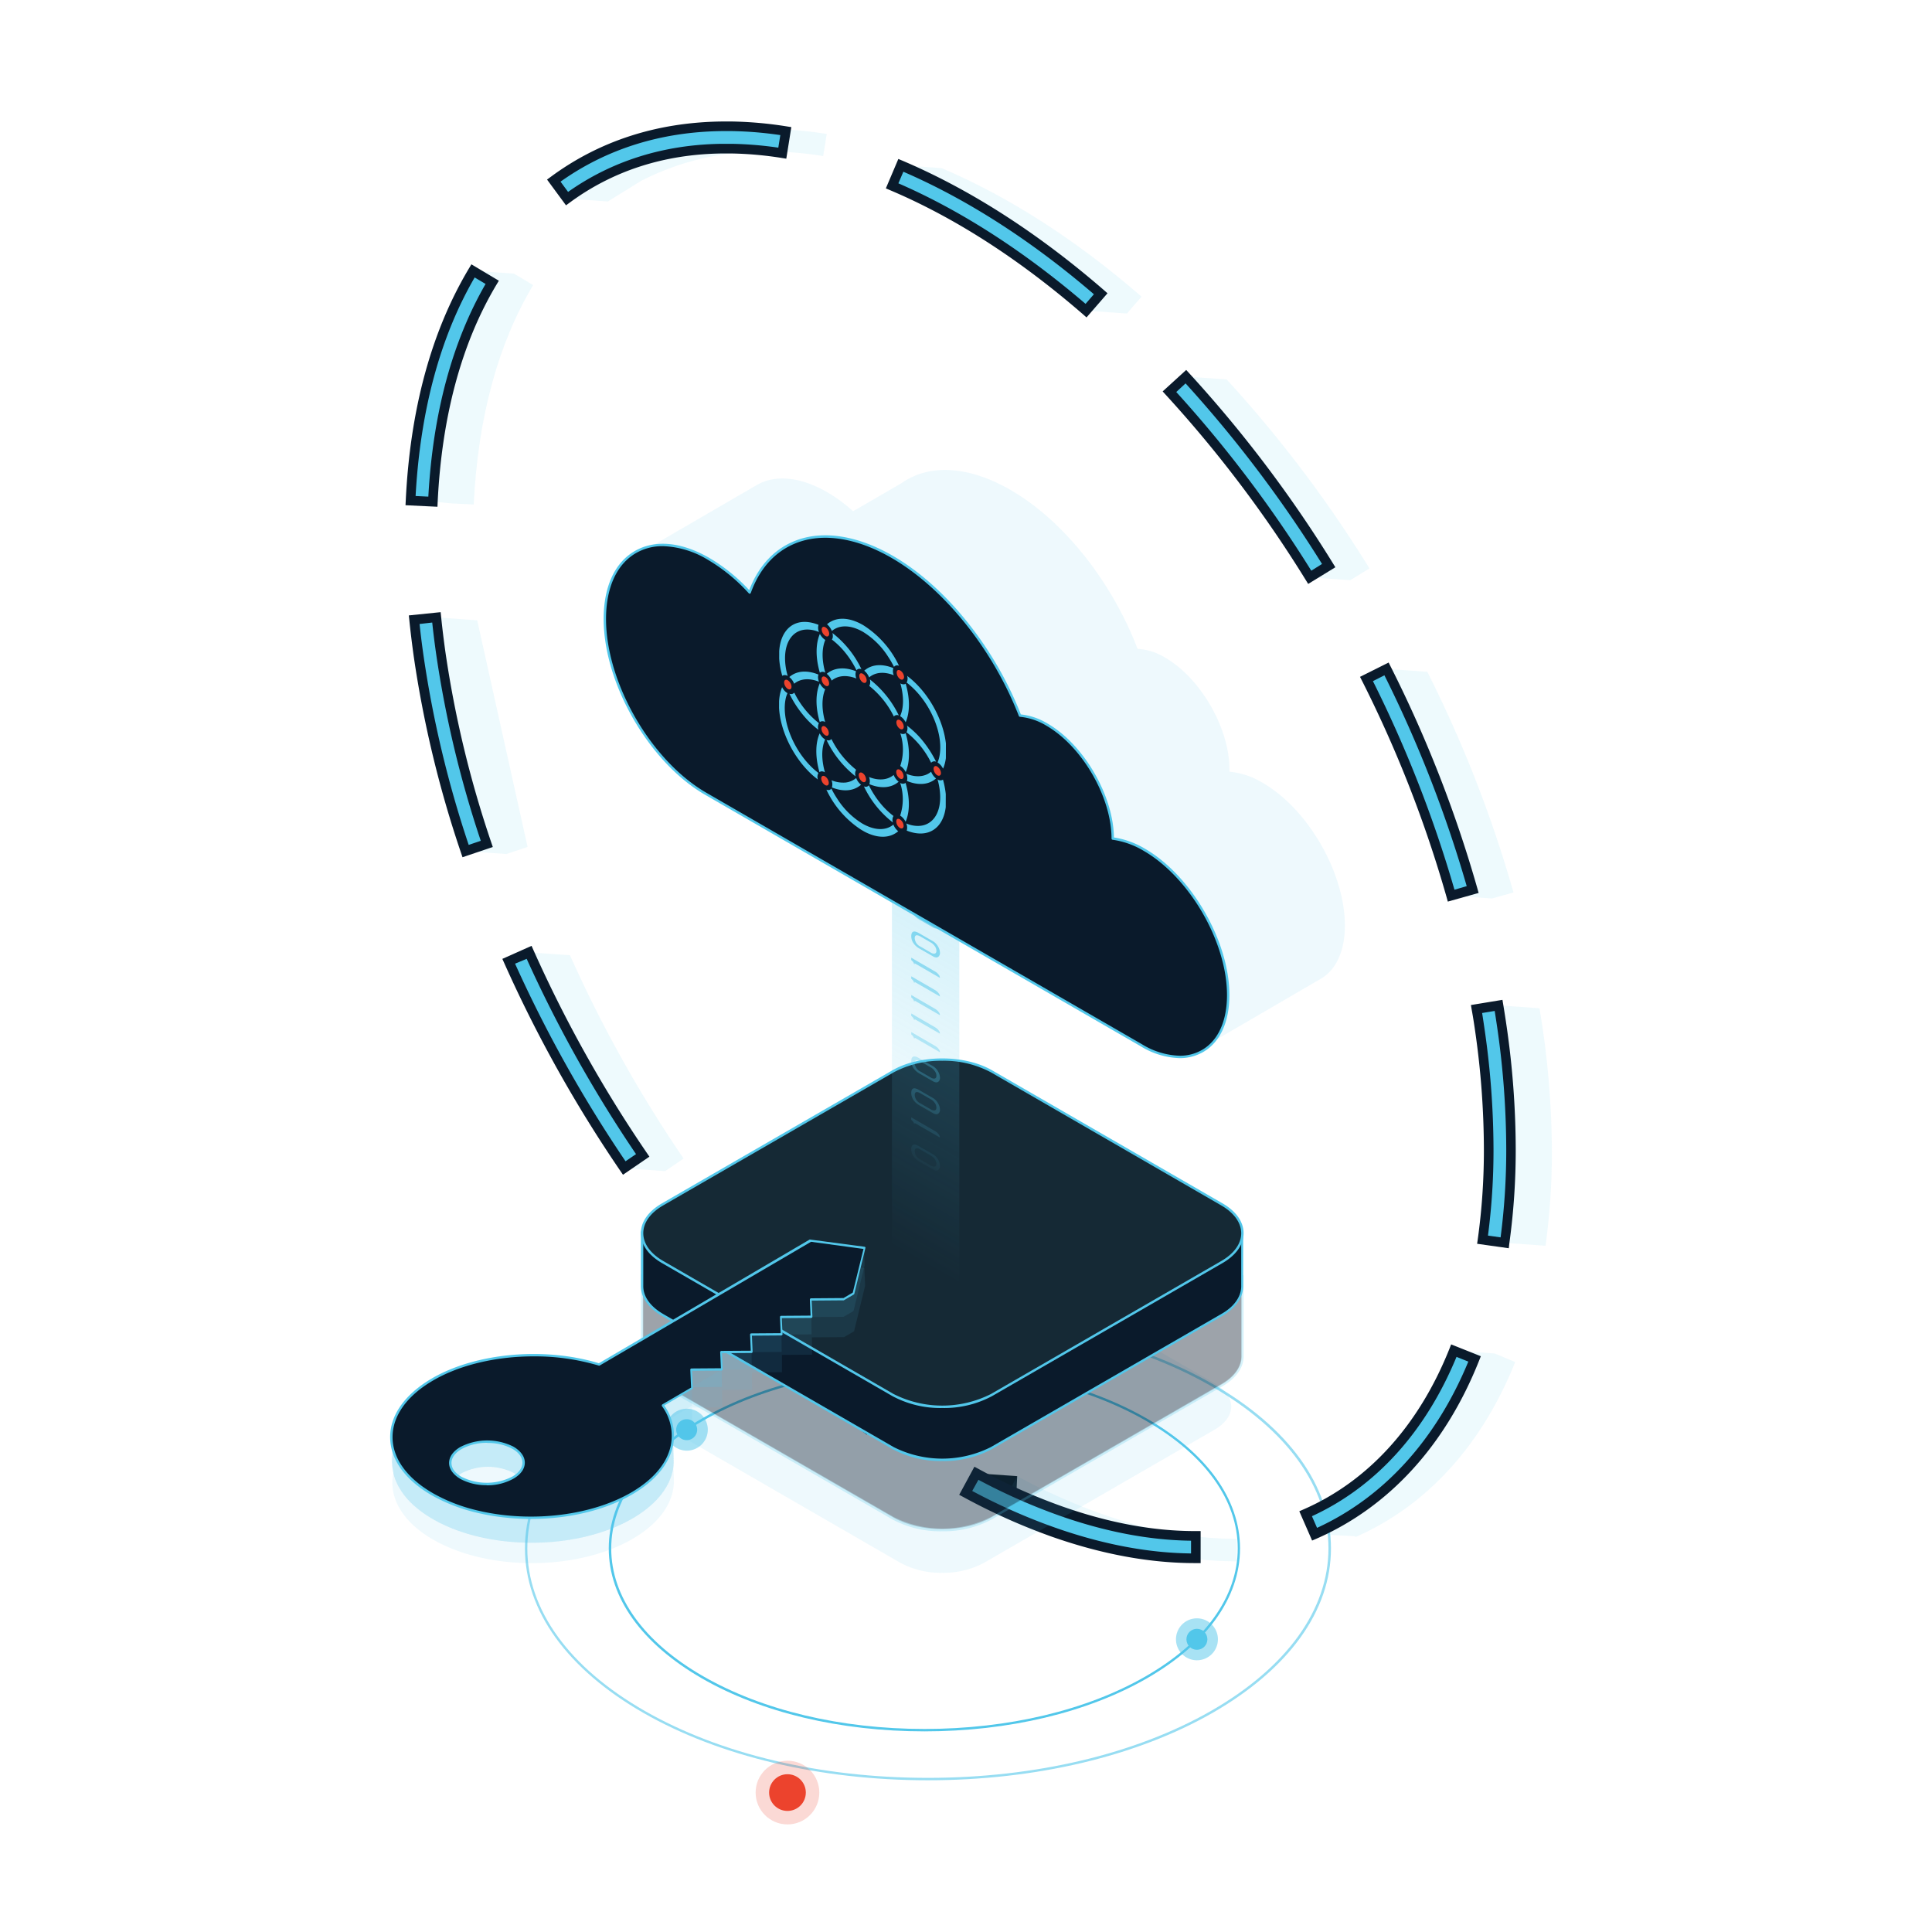 <svg id="Layer_1" data-name="Layer 1" xmlns="http://www.w3.org/2000/svg" xmlns:xlink="http://www.w3.org/1999/xlink" viewBox="0 0 540 540"><defs><style>.cls-1{fill:none;}.cls-2,.cls-3,.cls-4,.cls-8{fill:#52c7ea;}.cls-2{opacity:0.6;}.cls-2,.cls-34,.cls-4{isolation:isolate;}.cls-4{opacity:0.5;}.cls-5{fill:#05131c;}.cls-6,.cls-8{opacity:0.1;}.cls-7{fill:#0a1a2b;}.cls-9{opacity:0.4;}.cls-10{fill:#152935;}.cls-11{opacity:0.3;fill:url(#linear-gradient);}.cls-12{fill:url(#linear-gradient-2);}.cls-13{fill:url(#linear-gradient-3);}.cls-14{fill:url(#linear-gradient-4);}.cls-15{fill:url(#linear-gradient-5);}.cls-16{fill:url(#linear-gradient-6);}.cls-17{fill:url(#linear-gradient-7);}.cls-18{fill:url(#linear-gradient-8);}.cls-19{fill:url(#linear-gradient-9);}.cls-20{fill:url(#linear-gradient-10);}.cls-21{fill:url(#linear-gradient-11);}.cls-22{fill:url(#linear-gradient-12);}.cls-23{fill:url(#linear-gradient-13);}.cls-24{fill:url(#linear-gradient-14);}.cls-25{fill:url(#linear-gradient-15);}.cls-26{fill:url(#linear-gradient-16);}.cls-27{fill:url(#linear-gradient-17);}.cls-28{fill:url(#linear-gradient-18);}.cls-29{fill:url(#linear-gradient-19);}.cls-30{fill:url(#linear-gradient-20);}.cls-31{fill:url(#linear-gradient-21);}.cls-32{fill:url(#linear-gradient-22);}.cls-33{fill:url(#linear-gradient-23);}.cls-35{clip-path:url(#clip-path);}.cls-36,.cls-37{fill:#ec432d;}.cls-37{opacity:0.2;}</style><linearGradient id="linear-gradient" x1="-1195.62" y1="1549.4" x2="-1197.01" y2="1369.29" gradientTransform="matrix(1, 0.58, 0, 1, 1455.05, -501.71)" gradientUnits="userSpaceOnUse"><stop offset="0" stop-color="#52c7ea" stop-opacity="0"/><stop offset="0.7" stop-color="#52c7ea"/></linearGradient><linearGradient id="linear-gradient-2" x1="-1196.38" y1="1525.16" x2="-1199.73" y2="1374.52" xlink:href="#linear-gradient"/><linearGradient id="linear-gradient-3" x1="-1196.13" y1="1525.15" x2="-1199.49" y2="1374.51" xlink:href="#linear-gradient"/><linearGradient id="linear-gradient-4" x1="-1195.95" y1="1525.15" x2="-1199.31" y2="1374.51" xlink:href="#linear-gradient"/><linearGradient id="linear-gradient-5" x1="-1195.78" y1="1525.14" x2="-1199.14" y2="1374.51" xlink:href="#linear-gradient"/><linearGradient id="linear-gradient-6" x1="-1195.59" y1="1525.14" x2="-1198.94" y2="1374.5" xlink:href="#linear-gradient"/><linearGradient id="linear-gradient-7" x1="-1195.42" y1="1525.14" x2="-1198.78" y2="1374.5" xlink:href="#linear-gradient"/><linearGradient id="linear-gradient-8" x1="-1195.31" y1="1525.13" x2="-1198.66" y2="1374.5" xlink:href="#linear-gradient"/><linearGradient id="linear-gradient-9" x1="-1195.19" y1="1525.13" x2="-1198.55" y2="1374.49" xlink:href="#linear-gradient"/><linearGradient id="linear-gradient-10" x1="-1195.08" y1="1525.13" x2="-1198.43" y2="1374.49" xlink:href="#linear-gradient"/><linearGradient id="linear-gradient-11" x1="-1194.96" y1="1525.13" x2="-1198.32" y2="1374.49" xlink:href="#linear-gradient"/><linearGradient id="linear-gradient-12" x1="-1194.81" y1="1525.12" x2="-1198.16" y2="1374.48" xlink:href="#linear-gradient"/><linearGradient id="linear-gradient-13" x1="-1194.63" y1="1525.12" x2="-1197.98" y2="1374.48" xlink:href="#linear-gradient"/><linearGradient id="linear-gradient-14" x1="-1194.45" y1="1525.11" x2="-1197.8" y2="1374.48" xlink:href="#linear-gradient"/><linearGradient id="linear-gradient-15" x1="-1194.26" y1="1525.11" x2="-1197.62" y2="1374.47" xlink:href="#linear-gradient"/><linearGradient id="linear-gradient-16" x1="-1194.12" y1="1525.11" x2="-1197.48" y2="1374.47" xlink:href="#linear-gradient"/><linearGradient id="linear-gradient-17" x1="-1193.97" y1="1525.1" x2="-1197.33" y2="1374.47" xlink:href="#linear-gradient"/><linearGradient id="linear-gradient-18" x1="-1193.82" y1="1525.1" x2="-1197.18" y2="1374.46" xlink:href="#linear-gradient"/><linearGradient id="linear-gradient-19" x1="-1193.67" y1="1525.1" x2="-1197.03" y2="1374.46" xlink:href="#linear-gradient"/><linearGradient id="linear-gradient-20" x1="-1193.53" y1="1525.09" x2="-1196.88" y2="1374.46" xlink:href="#linear-gradient"/><linearGradient id="linear-gradient-21" x1="-1193.37" y1="1525.09" x2="-1196.73" y2="1374.45" xlink:href="#linear-gradient"/><linearGradient id="linear-gradient-22" x1="-1193.23" y1="1525.09" x2="-1196.59" y2="1374.45" xlink:href="#linear-gradient"/><linearGradient id="linear-gradient-23" x1="-1193.12" y1="1525.08" x2="-1196.47" y2="1374.45" xlink:href="#linear-gradient"/><clipPath id="clip-path"><polygon class="cls-1" points="217.69 218.63 217.85 161.21 264.44 188.11 264.28 245.53 217.69 218.63"/></clipPath></defs><path class="cls-2" d="M259.35,497.59c-30.06,0-58.29-6.68-79.48-18.81-21.37-12.25-33.14-28.58-33.14-46s11.77-33.72,33.14-46c43.83-25.09,115.15-25.09,159,0,21.37,12.23,33.14,28.55,33.14,46s-11.77,33.72-33.14,46C317.65,490.91,289.42,497.59,259.35,497.59Zm0-128.93c-28.67,0-57.34,6.25-79.16,18.75-21.15,12.11-32.8,28.22-32.8,45.37s11.65,33.29,32.8,45.41,49.21,18.73,79.15,18.73,58.07-6.65,79.17-18.73,32.8-28.28,32.8-45.41-11.65-33.27-32.8-45.37C316.69,374.91,288,368.66,259.36,368.66Z"/><path class="cls-3" d="M258.39,483.92c-23.54,0-45.65-5.27-62.24-14.83-16.77-9.66-26-22.54-26-36.29s9.23-26.63,26-36.29c34.31-19.76,90.13-19.76,124.44,0,16.77,9.66,26,22.54,26,36.29s-9.24,26.63-26,36.29C304,478.65,281.91,483.92,258.39,483.92Zm0-101.56c-22.41,0-44.82,4.91-61.88,14.73-16.56,9.53-25.67,22.21-25.67,35.71s9.11,26.18,25.67,35.7,38.47,14.75,61.9,14.75,45.38-5.24,61.87-14.75,25.67-22.21,25.67-35.7-9.12-26.18-25.67-35.71C303.19,387.27,280.78,382.36,258.37,382.36Z"/><path id="Path" class="cls-4" d="M328.69,458.19a5.86,5.86,0,1,0,5.85-5.86A5.85,5.85,0,0,0,328.69,458.19Z"/><circle id="Oval" class="cls-3" cx="334.54" cy="458.19" r="2.93"/><path id="Path-2" data-name="Path" class="cls-4" d="M186.11,399.6a5.86,5.86,0,1,0,5.86-5.86,5.85,5.85,0,0,0-5.86,5.86Z"/><path id="Path-3" data-name="Path" class="cls-3" d="M189,399.6a2.93,2.93,0,1,0,2.93-2.93A2.93,2.93,0,0,0,189,399.6Z"/><polygon class="cls-5" points="272.89 411.79 284.31 412.59 283.92 420.96 272.89 411.79"/><g class="cls-6"><path class="cls-3" d="M307.73,423.08a164.46,164.46,0,0,1-23.42-10.49l-3,5.5A169.78,169.78,0,0,0,305.65,429c13.84,4.9,27.2,7.38,39.71,7.38h.3V430.1h-.3C333.56,430.1,320.9,427.74,307.73,423.08Z"/><path class="cls-3" d="M132.41,141c1.17-24.22,6.76-44.85,16.6-61.31l-5.37-3.21-11.42-.8-15.15,61.81,3.92,2.71,5.18.5Z"/><path class="cls-3" d="M216.19,356.29l-5.54-6.5-11.42-.8v4.29l16.44,20.25L242,399.12l11.42.81,3.79-5A281.14,281.14,0,0,1,216.19,356.29Z"/><path class="cls-3" d="M431.29,288.25q-.46-3.21-1-6.44l-11.42-.8,1.69,66.37,11.42.81a189.81,189.81,0,0,0,1.77-26.27A241.54,241.54,0,0,0,431.29,288.25Z"/><path class="cls-3" d="M417.78,378.31h0l-11.42-.81-1.81,10.3-10.19,17.5-26.92,23.52,11.31.55.11.25.47-.22h0l0,0c18.11-8.08,32.48-23,41.87-43.36l0,0v0c.81-1.74,1.58-3.51,2.31-5.33Z"/><path class="cls-3" d="M382.76,158.87a350.49,350.49,0,0,0-39.91-52.81l-11.42-.8,1.85,6.94L357.48,141,366,161.36l11.42.8Z"/><path class="cls-3" d="M405.28,250.33h.32l11.42.8,6-1.69a348.49,348.49,0,0,0-24.09-61.67l-11.42-.8,24.09,61.66Z"/><path class="cls-3" d="M147.89,266.21l1.29,7.58,25.3,52.74,11.42.8,5.16-3.52A363.76,363.76,0,0,1,159.31,267Z"/><polygon class="cls-3" points="121.96 172.57 130.12 237.9 141.53 238.7 147.46 236.71 133.38 173.38 121.96 172.57"/><path class="cls-3" d="M179.1,50.6A74.76,74.76,0,0,1,213,42.35l3.08,0a99.59,99.59,0,0,1,14,1.26l1-6.17a107.65,107.65,0,0,0-14.89-1.34l-3.18,0a82,82,0,0,0-33.24,7.27l-9.2,2L158.49,55.51l11.41.8Z"/><path class="cls-3" d="M303.55,86.83l11.42.8,4.09-4.72C300.82,67.09,282,55,263.2,47l-11.42-.81,7.63,7.37,24.85,15.86Z"/></g><path class="cls-3" d="M334.24,435.54h-.3c-12.51,0-25.87-2.48-39.71-7.37a169.86,169.86,0,0,1-24.31-10.89l3-5.49a163.47,163.47,0,0,0,23.42,10.49c13.16,4.65,25.83,7,37.62,7h.3Zm33.2-6.72-2.5-5.73c18.39-8,32.72-23.8,41.42-45.59l5.8,2.32C402.83,403.16,387.37,420.11,367.44,428.82ZM242,399.12A293.89,293.89,0,0,1,194.42,353l4.81-4a287.19,287.19,0,0,0,46.56,45.16Zm178.57-51.74-6.19-.87a181.88,181.88,0,0,0,1.71-25.39,235.19,235.19,0,0,0-2.41-32.8q-.45-3.13-1-6.29l6.16-1c.35,2.15.68,4.29,1,6.44a241.54,241.54,0,0,1,2.47,33.67A188.13,188.13,0,0,1,420.57,347.38ZM174.48,326.53a369.54,369.54,0,0,1-32.29-57.78l5.7-2.54A364,364,0,0,0,179.64,323Zm231.12-76.2a343,343,0,0,0-23.66-60.56l5.58-2.8a348.7,348.7,0,0,1,24.09,61.66ZM130.11,237.9A306.64,306.64,0,0,1,117,183.34c-.47-3.39-.89-6.8-1.23-10.13l6.21-.64c.34,3.26.74,6.59,1.21,9.9A300.5,300.5,0,0,0,136,235.9ZM366,161.36a344.05,344.05,0,0,0-39.2-51.87l4.6-4.23a351.11,351.11,0,0,1,39.92,52.8ZM121,140.24l-6.24-.31c1.22-25.25,7.1-46.86,17.47-64.21l5.37,3.2C127.75,95.39,122.16,116,121,140.24ZM303.55,86.83c-17.75-15.4-36-27.14-54.21-34.89l2.44-5.75c18.82,8,37.62,20.09,55.87,35.92ZM158.49,55.51l-3.71-5c13.34-9.81,29.08-14.91,46.79-15.17l3.19,0a104.52,104.52,0,0,1,14.88,1.34l-1,6.17a99.62,99.62,0,0,0-14-1.27l-3.08,0C185.28,41.79,170.75,46.48,158.49,55.51Z"/><path class="cls-7" d="M335.58,436.89h-1.64c-12.66,0-26.17-2.51-40.15-7.45a172.66,172.66,0,0,1-24.51-11l-1.18-.64,4.25-7.85,1.19.64A163.39,163.39,0,0,0,296.76,421c13,4.61,25.54,6.94,37.18,6.94h1.64Zm-63.84-20.16a166.67,166.67,0,0,0,22.94,10.17c13.31,4.71,26.16,7.16,38.22,7.29v-3.56c-11.66-.13-24.11-2.51-37-7.08a165.3,165.3,0,0,1-22.43-9.94Zm95,13.86-3.58-8.19,1.23-.54c18.06-7.89,32.14-23.4,40.72-44.85l.49-1.25,8.3,3.31-.5,1.25C404,404,388.24,421.19,368,430.05Zm-.05-6.81,1.43,3.26c18.65-8.56,33.23-24.58,42.28-46.47l-3.3-1.32C398.42,400.24,384.49,415.6,366.7,423.78ZM242.26,401l-1.07-.82a294.92,294.92,0,0,1-47.8-46.35l-.86-1,6.87-5.71.86,1a286.56,286.56,0,0,0,46.34,44.95l1.07.82Zm-45.94-47.85a292.7,292.7,0,0,0,45.43,44.08l2.16-2.84a288,288,0,0,1-44.85-43.52Zm225.39-4.26-8.85-1.25.19-1.33a180.57,180.57,0,0,0,1.7-25.2,234,234,0,0,0-2.4-32.61c-.3-2.11-.62-4.21-1-6.26l-.22-1.33,8.81-1.45.22,1.32c.35,2.11.69,4.29,1,6.47a242.66,242.66,0,0,1,2.49,33.86,190.73,190.73,0,0,1-1.79,26.45Zm-5.82-3.54,3.53.5A187.87,187.87,0,0,0,421,321.12a240.36,240.36,0,0,0-2.46-33.48c-.25-1.71-.5-3.41-.77-5.08l-3.51.58c.26,1.64.51,3.32.75,5a236.28,236.28,0,0,1,2.43,33A183.6,183.6,0,0,1,415.89,345.36Zm-241.76-17-.76-1.11a371.69,371.69,0,0,1-32.41-58l-.55-1.23,8.16-3.64.55,1.23a362.14,362.14,0,0,0,31.63,56.58l.76,1.11Zm-30.17-59a369.38,369.38,0,0,0,30.88,55.23l2.93-2A366.4,366.4,0,0,1,147.21,268ZM404.67,252l-.36-1.3a341.9,341.9,0,0,0-23.57-60.32l-.61-1.2,8-4,.6,1.2a350.46,350.46,0,0,1,24.19,61.91l.36,1.29Zm-20.93-61.62a344.58,344.58,0,0,1,22.79,58.3l3.42-1a347.77,347.77,0,0,0-23-58.93ZM129.27,239.6l-.43-1.28a308,308,0,0,1-13.19-54.79c-.48-3.43-.9-6.86-1.24-10.18l-.14-1.34,8.89-.91.14,1.33c.33,3.24.74,6.55,1.2,9.85a298,298,0,0,0,12.81,53.19l.43,1.27Zm-12-65.19c.3,2.87.67,5.8,1.09,8.74a304.12,304.12,0,0,0,12.64,53l3.38-1.14a300.2,300.2,0,0,1-12.5-52.4c-.41-2.87-.77-5.76-1.07-8.61Zm248.37-11.2-.71-1.15a344,344,0,0,0-39.05-51.66l-.91-1,6.58-6,.91,1a352.59,352.59,0,0,1,40.07,53l.71,1.15Zm-36.87-53.64a346,346,0,0,1,37.74,49.94l3-1.88a349.54,349.54,0,0,0-38.14-50.47ZM122.27,141.64l-8.93-.43.07-1.34c1.23-25.48,7.17-47.29,17.66-64.84l.69-1.15,7.67,4.58-.69,1.15c-9.72,16.28-15.24,36.7-16.41,60.69Zm-6.11-3,3.56.17c1.29-23.3,6.68-43.29,16-59.44l-3.05-1.82C123,94.22,117.48,114.76,116.16,138.66ZM303.69,88.72l-1-.88c-17.65-15.3-35.77-27-53.86-34.66l-1.23-.53,3.49-8.22,1.24.52c18.95,8.07,37.86,20.23,56.22,36.14l1,.88ZM251.1,51.24c17.58,7.65,35.17,19,52.32,33.69l2.33-2.69C288.33,67.29,270.42,55.76,252.49,48Zm-92.9,6.15-5.3-7.2,1.09-.8c13.56-10,29.57-15.17,47.56-15.43l3.22,0a109,109,0,0,1,15.08,1.36l1.33.21-1.41,8.82-1.33-.21a99.89,99.89,0,0,0-13.79-1.24l-3.07,0c-16,.24-30.26,4.84-42.3,13.7Zm-1.53-6.62,2.11,2.87C171,45,185.43,40.44,201.57,40.2l3.11,0a102,102,0,0,1,12.86,1.07l.56-3.51a104.52,104.52,0,0,0-13.37-1.12l-3.17,0C184.65,36.89,169.54,41.64,156.67,50.77Z"/><path class="cls-8" d="M263.36,439.61a24,24,0,0,1-11.68-2.78l-64.37-37.18c-3-1.74-4.71-4.06-4.71-6.53s1.68-4.77,4.71-6.53l64.37-37.16c6.44-3.72,16.91-3.72,23.35,0l64.37,37.16c3.05,1.77,4.73,4.09,4.73,6.53s-1.68,4.78-4.73,6.53L275,436.83A23.92,23.92,0,0,1,263.36,439.61Z"/><g class="cls-9"><path class="cls-7" d="M347.05,378.86v-22l-4-2.24c-1.14,6.88-9.24,11.41-16,12.36l-46.12,27-20.13,7.27L196.5,368l1.49-.86c-5.5-2.56-8.45-8.43-11.42-13.78L182.24,356l-2.57.72V379.1h0c0,2.85,1.89,5.71,5.65,7.89l64.37,37.16c7.54,4.35,19.8,4.35,27.34,0L341.4,387c3.7-2.14,5.59-4.94,5.65-7.76,0-.12,0-.25,0-.37Z"/><path class="cls-2" d="M263.36,428a28.32,28.32,0,0,1-13.94-3.33l-64.37-37.16c-3.82-2.21-5.92-5.18-5.92-8.36V356.27l2.89-.82,4.75-2.83.84,1.52c2.77,5,5.63,10.2,10.61,12.53l.94.44-1.52.88,63.15,32.6,19.91-7.19,46.16-27h.07c6.74-.94,14.48-5.43,15.55-11.91l.12-.77,5,2.78v22.75c-.06,3.13-2.17,6-5.92,8.21L277.3,424.62A28.32,28.32,0,0,1,263.36,428ZM179.8,356.78V379.1c0,2.93,2,5.69,5.59,7.77L249.76,424A30.18,30.18,0,0,0,277,424l64.36-37.16c3.54-2.05,5.53-4.76,5.59-7.65V356.9l-3.81-2.12c-1.23,6.68-9.12,11.29-16,12.27L281,394l-20.24,7.32L196.23,368l1.48-.86c-5-2.46-7.91-7.66-10.69-12.7l-.5-.91-4.27,2.53Z"/></g><path class="cls-7" d="M347.05,359.27V344.69l-4-2.25c-1.14,6.88-9.24,11.42-16,12.36l-46.12,27L260.75,389,196.5,355.89,198,355c-5.5-2.57-8.45-8.43-11.42-13.79l-4.33,2.58-2.57.73V359.5h0c0,2.86,1.89,5.72,5.65,7.89l64.37,37.17c7.54,4.35,19.8,4.35,27.34,0l64.37-37.17c3.7-2.14,5.59-4.94,5.65-7.75,0-.12,0-.25,0-.37Z"/><path class="cls-7" d="M263.36,408a28.18,28.18,0,0,1-13.77-3.29l-64.37-37.17c-3.71-2.14-5.76-5-5.76-8.07V344.39l2.7-.76,4.48-2.68.68,1.22c2.79,5.06,5.67,10.3,10.75,12.67l.37.17-1.5.87,63.83,32.94,20-7.24,46.16-27c6.86-1,14.74-5.55,15.84-12.19l.05-.29,4.4,2.44v15.09c-.07,3-2.11,5.82-5.76,7.92l-64.37,37.17A28.15,28.15,0,0,1,263.36,408Z"/><path class="cls-3" d="M263.36,408.36A28.32,28.32,0,0,1,249.42,405l-64.37-37.17c-3.82-2.2-5.92-5.17-5.92-8.36V344.39a.35.35,0,0,1,.24-.33l2.65-.74,4.45-2.65a.34.34,0,0,1,.47.12l.67,1.22c2.77,5,5.63,10.2,10.61,12.53l.36.17a.33.33,0,0,1,0,.59l-1,.56,63.15,32.59,19.91-7.19,46.1-26.95a.35.35,0,0,1,.13-.05c6.74-.94,14.48-5.43,15.55-11.91l0-.29a.31.31,0,0,1,.18-.25.37.37,0,0,1,.31,0l4.4,2.45a.32.32,0,0,1,.17.29v15.09c-.06,3.13-2.17,6.05-5.92,8.22L277.3,405A28.32,28.32,0,0,1,263.36,408.36ZM179.8,344.64V359.5c0,2.94,2,5.7,5.59,7.78l64.37,37.17a30.18,30.18,0,0,0,27.21,0l64.36-37.17c3.54-2,5.53-4.75,5.59-7.64V344.76l-3.81-2.12c-1.23,6.68-9.12,11.3-16,12.28L281,381.87l-20.1,7.26a.32.32,0,0,1-.27,0l-63.83-32.94a.31.31,0,0,1-.18-.29.35.35,0,0,1,.17-.3l.94-.54c-5-2.46-7.91-7.67-10.69-12.7l-.5-.92-4.19,2.5s-.05,0-.08,0Z"/><path class="cls-7" d="M249.69,389.74l-64.37-37.16c-7.53-4.36-7.53-11.44,0-15.79l64.37-37.16c7.54-4.35,19.8-4.35,27.34,0l64.37,37.16c7.53,4.36,7.53,11.44,0,15.79L277,389.74C269.49,394.09,257.23,394.09,249.69,389.74Z"/><path class="cls-3" d="M263.36,393.21a28.18,28.18,0,0,1-13.77-3.29l-64.37-37.16c-3.71-2.15-5.76-5-5.76-8.08s2-5.92,5.76-8.07l64.37-37.16c7.59-4.38,20-4.38,27.54,0l64.37,37.17c3.71,2.14,5.76,5,5.76,8.07s-2.05,5.92-5.76,8.07l-64.37,37.16A28.15,28.15,0,0,1,263.36,393.21Zm0-96.64a27.72,27.72,0,0,0-13.56,3.24L185.43,337c-3.58,2.07-5.55,4.81-5.55,7.71s2,5.65,5.55,7.72l64.37,37.16c7.48,4.32,19.65,4.32,27.13,0l64.36-37.16c3.58-2.07,5.55-4.81,5.55-7.71s-2-5.65-5.55-7.71l-64.37-37.17A27.72,27.72,0,0,0,263.36,296.57Z"/><path class="cls-7" d="M249.69,389.74l-64.37-37.16c-7.53-4.36-7.53-11.44,0-15.79l64.37-37.16c7.54-4.35,19.8-4.35,27.34,0l64.37,37.16c7.53,4.36,7.53,11.44,0,15.79L277,389.74C269.49,394.09,257.23,394.09,249.69,389.74Z"/><path class="cls-10" d="M263.36,393.21a28.18,28.18,0,0,1-13.77-3.29l-64.37-37.16c-3.71-2.15-5.76-5-5.76-8.08s2-5.92,5.76-8.07l64.37-37.16c7.59-4.38,20-4.38,27.54,0l64.37,37.17c3.71,2.14,5.76,5,5.76,8.07s-2.05,5.92-5.76,8.07l-64.37,37.16A28.15,28.15,0,0,1,263.36,393.21Z"/><path class="cls-3" d="M263.36,393.54a28.32,28.32,0,0,1-13.94-3.33l-64.37-37.16c-3.82-2.21-5.92-5.18-5.92-8.37s2.1-6.15,5.92-8.36l64.37-37.16c7.69-4.44,20.19-4.44,27.88,0l64.37,37.16c3.82,2.21,5.92,5.18,5.92,8.37s-2.1,6.15-5.92,8.36L277.3,390.21A28.32,28.32,0,0,1,263.36,393.54Zm0-97.05a27.85,27.85,0,0,0-13.6,3.25L185.39,336.9c-3.61,2.08-5.59,4.85-5.59,7.78s2,5.71,5.59,7.78l64.37,37.17a30.18,30.18,0,0,0,27.21,0l64.36-37.16c3.61-2.08,5.59-4.85,5.59-7.78s-2-5.7-5.59-7.78L277,299.74A27.85,27.85,0,0,0,263.36,296.49Z"/><polygon class="cls-11" points="268.13 358.37 249.3 347.51 249.3 169.6 268.13 180.47 268.13 358.37"/><path class="cls-12" d="M261.4,335.12a3.08,3.08,0,0,1,.89.76,1.67,1.67,0,0,1,.44,1l-7.1-4.1v.29l-.18-.11a1.08,1.08,0,0,0-.26-.56,1.66,1.66,0,0,0-.49-.48v-.69Z"/><path class="cls-13" d="M260.78,322.63a3.93,3.93,0,0,1,1.39,1.44,3.64,3.64,0,0,1,.56,1.8,1.33,1.33,0,0,1-.46,1.1c-.37.29-.87.25-1.49-.11l-3.9-2.25a4.69,4.69,0,0,1-1.59-1.47,3.44,3.44,0,0,1-.59-1.91c0-1.4.73-1.69,2.18-.85Zm-.61.35-2.82-1.63c-1.12-.65-1.68-.5-1.68.44a2.79,2.79,0,0,0,1.68,2.38l2.82,1.63a1.49,1.49,0,0,0,1.1.27c.31-.08.46-.34.46-.78a2.24,2.24,0,0,0-.46-1.3A3.33,3.33,0,0,0,260.17,323Z"/><path class="cls-14" d="M261.4,316.19a3.11,3.11,0,0,1,.89.77,1.67,1.67,0,0,1,.44,1l-7.1-4.09v.28l-.18-.1a1.1,1.1,0,0,0-.26-.57,2,2,0,0,0-.49-.48v-.69Z"/><path class="cls-15" d="M260.78,306.91a3.93,3.93,0,0,1,1.39,1.44,3.57,3.57,0,0,1,.56,1.79,1.35,1.35,0,0,1-.46,1.11c-.37.29-.87.25-1.49-.11l-3.9-2.25a4.89,4.89,0,0,1-1.59-1.47,3.46,3.46,0,0,1-.59-1.91c0-1.41.73-1.69,2.18-.85Zm-.61.35-2.82-1.63c-1.12-.65-1.68-.5-1.68.44a2.79,2.79,0,0,0,1.68,2.38l2.82,1.63a1.49,1.49,0,0,0,1.1.27c.31-.08.46-.34.46-.78a2.22,2.22,0,0,0-.46-1.3A3.33,3.33,0,0,0,260.17,307.26Z"/><path class="cls-16" d="M260.78,298a3.93,3.93,0,0,1,1.39,1.44,3.64,3.64,0,0,1,.56,1.8,1.33,1.33,0,0,1-.46,1.1c-.37.29-.87.25-1.49-.11l-3.9-2.24a4.81,4.81,0,0,1-1.59-1.48,3.43,3.43,0,0,1-.59-1.9c0-1.41.73-1.7,2.18-.86Zm-.61.36-2.82-1.64c-1.12-.64-1.68-.5-1.68.44a2.78,2.78,0,0,0,1.68,2.38l2.82,1.64a1.59,1.59,0,0,0,1.1.27c.31-.09.46-.35.46-.78a2.19,2.19,0,0,0-.46-1.3A3.23,3.23,0,0,0,260.17,298.34Z"/><path class="cls-17" d="M261.4,292.35a3.08,3.08,0,0,1,.89.76,1.67,1.67,0,0,1,.44,1l-7.1-4.1v.29l-.18-.11a1.08,1.08,0,0,0-.26-.56,1.87,1.87,0,0,0-.49-.49v-.68Z"/><path class="cls-18" d="M261.4,287.15a3.11,3.11,0,0,1,.89.77,1.67,1.67,0,0,1,.44,1l-7.1-4.09v.28l-.18-.1a1.1,1.1,0,0,0-.26-.57,2,2,0,0,0-.49-.48v-.69Z"/><path class="cls-19" d="M261.4,282a3.08,3.08,0,0,1,.89.76,1.67,1.67,0,0,1,.44,1l-7.1-4.1v.29l-.18-.11a1.08,1.08,0,0,0-.26-.56,1.87,1.87,0,0,0-.49-.49v-.68Z"/><path class="cls-20" d="M261.4,276.76a3.11,3.11,0,0,1,.89.77,1.67,1.67,0,0,1,.44,1l-7.1-4.09v.28l-.18-.1a1.1,1.1,0,0,0-.26-.57,2,2,0,0,0-.49-.48v-.69Z"/><path class="cls-21" d="M261.4,271.57a3.08,3.08,0,0,1,.89.76,1.67,1.67,0,0,1,.44,1l-7.1-4.1v.29l-.18-.11a1.08,1.08,0,0,0-.26-.56,1.87,1.87,0,0,0-.49-.49v-.68Z"/><path class="cls-22" d="M260.78,263.08a3.93,3.93,0,0,1,1.39,1.44,3.64,3.64,0,0,1,.56,1.8,1.33,1.33,0,0,1-.46,1.1c-.37.29-.87.25-1.49-.11l-3.9-2.24a4.81,4.81,0,0,1-1.59-1.48,3.43,3.43,0,0,1-.59-1.9c0-1.41.73-1.7,2.18-.86Zm-.61.36-2.82-1.64c-1.12-.64-1.68-.5-1.68.44a2.78,2.78,0,0,0,1.68,2.38l2.82,1.64a1.59,1.59,0,0,0,1.1.27c.31-.09.46-.35.46-.78a2.19,2.19,0,0,0-.46-1.3A3.23,3.23,0,0,0,260.17,263.44Z"/><path class="cls-23" d="M260.78,255a3.93,3.93,0,0,1,1.39,1.44,3.64,3.64,0,0,1,.56,1.8,1.33,1.33,0,0,1-.46,1.1c-.37.29-.87.25-1.49-.11l-3.9-2.25a4.79,4.79,0,0,1-1.59-1.47,3.44,3.44,0,0,1-.59-1.91c0-1.41.73-1.69,2.18-.85Zm-.61.35-2.82-1.63c-1.12-.65-1.68-.5-1.68.44a2.79,2.79,0,0,0,1.68,2.38l2.82,1.63a1.49,1.49,0,0,0,1.1.27c.31-.08.46-.34.46-.78a2.24,2.24,0,0,0-.46-1.3A3.33,3.33,0,0,0,260.17,255.31Z"/><path class="cls-24" d="M260.78,246.83a3.93,3.93,0,0,1,1.39,1.44,3.64,3.64,0,0,1,.56,1.8,1.33,1.33,0,0,1-.46,1.1c-.37.29-.87.26-1.49-.1l-3.9-2.25a4.81,4.81,0,0,1-1.59-1.48,3.4,3.4,0,0,1-.59-1.9c0-1.41.73-1.69,2.18-.85Zm-.61.36-2.82-1.64c-1.12-.64-1.68-.5-1.68.45a2.79,2.79,0,0,0,1.68,2.38l2.82,1.63a1.59,1.59,0,0,0,1.1.27c.31-.09.46-.35.46-.78a2.22,2.22,0,0,0-.46-1.3A3.23,3.23,0,0,0,260.17,247.19Z"/><path class="cls-25" d="M260.78,238.71a3.93,3.93,0,0,1,1.39,1.44,3.64,3.64,0,0,1,.56,1.8,1.33,1.33,0,0,1-.46,1.1c-.37.29-.87.25-1.49-.11l-3.9-2.25a4.69,4.69,0,0,1-1.59-1.47,3.44,3.44,0,0,1-.59-1.91c0-1.4.73-1.69,2.18-.85Zm-.61.35-2.82-1.63c-1.12-.65-1.68-.5-1.68.44a2.78,2.78,0,0,0,1.68,2.38l2.82,1.64a1.52,1.52,0,0,0,1.1.26c.31-.08.46-.34.46-.78a2.24,2.24,0,0,0-.46-1.3A3.44,3.44,0,0,0,260.17,239.06Z"/><path class="cls-26" d="M261.4,233.88a3.08,3.08,0,0,1,.89.76,1.67,1.67,0,0,1,.44,1l-7.1-4.1v.28l-.18-.1a1.14,1.14,0,0,0-.26-.57,2,2,0,0,0-.49-.48V230Z"/><path class="cls-27" d="M260.78,225.39a3.93,3.93,0,0,1,1.39,1.44,3.64,3.64,0,0,1,.56,1.8,1.33,1.33,0,0,1-.46,1.1c-.37.29-.87.25-1.49-.11l-3.9-2.25a4.69,4.69,0,0,1-1.59-1.47,3.43,3.43,0,0,1-.59-1.9c0-1.41.73-1.7,2.18-.86Zm-.61.36-2.82-1.64c-1.12-.64-1.68-.5-1.68.44a2.78,2.78,0,0,0,1.68,2.38l2.82,1.64a1.59,1.59,0,0,0,1.1.27c.31-.09.46-.35.46-.79a2.24,2.24,0,0,0-.46-1.3A3.3,3.3,0,0,0,260.17,225.75Z"/><path class="cls-28" d="M261.4,220.56a3.08,3.08,0,0,1,.89.76,1.67,1.67,0,0,1,.44,1l-7.1-4.1v.29l-.18-.11a1.08,1.08,0,0,0-.26-.56,1.66,1.66,0,0,0-.49-.48v-.69Z"/><path class="cls-29" d="M260.78,212.07a3.93,3.93,0,0,1,1.39,1.44,3.64,3.64,0,0,1,.56,1.8,1.33,1.33,0,0,1-.46,1.1c-.37.29-.87.26-1.49-.11l-3.9-2.24a4.81,4.81,0,0,1-1.59-1.48,3.4,3.4,0,0,1-.59-1.9c0-1.41.73-1.7,2.18-.86Zm-.61.36-2.82-1.64c-1.12-.64-1.68-.5-1.68.44a2.78,2.78,0,0,0,1.68,2.38l2.82,1.64a1.59,1.59,0,0,0,1.1.27c.31-.09.46-.35.46-.78a2.19,2.19,0,0,0-.46-1.3A3.23,3.23,0,0,0,260.17,212.43Z"/><path class="cls-30" d="M261.4,207.24a3.08,3.08,0,0,1,.89.76,1.67,1.67,0,0,1,.44,1l-7.1-4.1v.29l-.18-.11a1.08,1.08,0,0,0-.26-.56,1.66,1.66,0,0,0-.49-.48v-.69Z"/><path class="cls-31" d="M260.78,198.75a3.93,3.93,0,0,1,1.39,1.44,3.64,3.64,0,0,1,.56,1.8,1.33,1.33,0,0,1-.46,1.1c-.37.29-.87.26-1.49-.11l-3.9-2.24a4.81,4.81,0,0,1-1.59-1.48,3.4,3.4,0,0,1-.59-1.9c0-1.41.73-1.69,2.18-.85Zm-.61.36-2.82-1.64c-1.12-.64-1.68-.5-1.68.44a2.78,2.78,0,0,0,1.68,2.38l2.82,1.64a1.59,1.59,0,0,0,1.1.27c.31-.09.46-.35.46-.78a2.19,2.19,0,0,0-.46-1.3A3.23,3.23,0,0,0,260.17,199.11Z"/><path class="cls-32" d="M261.4,193.92a3.08,3.08,0,0,1,.89.76,1.67,1.67,0,0,1,.44,1l-7.1-4.1v.29l-.18-.1a1.07,1.07,0,0,0-.26-.57,1.66,1.66,0,0,0-.49-.48v-.69Z"/><path class="cls-33" d="M261.4,188.72a3.11,3.11,0,0,1,.89.77,1.67,1.67,0,0,1,.44,1l-7.1-4.1v.28l-.18-.1a1.14,1.14,0,0,0-.26-.57,2,2,0,0,0-.49-.48v-.68Z"/><path class="cls-8" d="M177.55,155.31l33.78-19.63h0c5-3,12-2.63,19.81,1.85a44.4,44.4,0,0,1,7.31,5.36L252.06,135h0c7.48-5.26,18.31-5,30.35,1.92,15.24,8.8,28.52,26.11,35.55,44.44a16.58,16.58,0,0,1,7.67,2.43c9.94,5.74,18,19.7,18,31.18,0,.25,0,.48,0,.72a21.74,21.74,0,0,1,9.27,3.1c12.72,7.34,23,25.2,23,39.89,0,7.28-2.54,12.4-6.64,14.84h0l-.11.06h0L335.8,293l-7.28-35-97.38-56.23c-12.45-7.18-23-22.71-26.52-37.77Z"/><path class="cls-10" d="M197.69,157a49.44,49.44,0,0,1,12.18,10.27c5.1-16.39,20.67-21.48,39.09-10.84,15.24,8.8,28.52,26.1,35.55,44.44a16.56,16.56,0,0,1,7.67,2.42c9.94,5.74,18,19.71,18,31.19,0,.25,0,.47,0,.71a21.76,21.76,0,0,1,9.27,3.11c12.72,7.34,23,25.2,23,39.88s-10.31,20.64-23,13.3L197.69,221.15c-15.35-8.86-27.8-30.42-27.8-48.15S182.34,148.09,197.69,157Z"/><path class="cls-7" d="M329.71,295.42A21.79,21.79,0,0,1,319,292.15L197.27,221.87c-15.55-9-28.21-30.91-28.21-48.87,0-8.88,3-15.53,8.56-18.72s12.79-2.49,20.49,1.95a48.72,48.72,0,0,1,11.42,9.37c2.5-6.93,6.93-11.8,12.89-14.14,7.57-3,17.15-1.47,27,4.2,14.69,8.48,28.34,25.44,35.71,44.35a17.67,17.67,0,0,1,7.5,2.51c10.15,5.86,18.41,20.15,18.43,31.87a23.12,23.12,0,0,1,8.82,3.14c12.93,7.46,23.44,25.68,23.44,40.6,0,7.42-2.54,13-7.16,15.63A12.61,12.61,0,0,1,329.71,295.42Z"/><path class="cls-3" d="M329.71,295.75a21.9,21.9,0,0,1-10.87-3.31L197.11,222.16c-15.65-9-28.39-31.09-28.39-49.16,0-9,3.1-15.76,8.73-19s13-2.56,20.83,1.95a49.13,49.13,0,0,1,11.13,9c2.56-6.74,7-11.52,12.89-13.82,7.67-3,17.35-1.5,27.25,4.22,14.67,8.47,28.37,25.44,35.78,44.33a18.11,18.11,0,0,1,7.43,2.53c10.15,5.86,18.43,20.09,18.59,31.86a24,24,0,0,1,8.66,3.14c13,7.52,23.61,25.87,23.61,40.9,0,7.54-2.6,13.2-7.33,15.93A13,13,0,0,1,329.71,295.75ZM185.27,152.65a14.77,14.77,0,0,0-7.49,1.93c-5.41,3.12-8.39,9.66-8.39,18.42,0,17.86,12.59,39.65,28.05,48.58l121.73,70.28a21.28,21.28,0,0,0,10.54,3.22,12.26,12.26,0,0,0,6.24-1.61c4.51-2.6,7-8.05,7-15.34,0-14.82-10.44-32.9-23.28-40.31a23,23,0,0,0-8.69-3.1.33.33,0,0,1-.3-.33c0-11.61-8.21-25.78-18.25-31.58a17.38,17.38,0,0,0-7.36-2.46.34.34,0,0,1-.29-.21c-7.34-18.83-21-35.76-35.57-44.19-9.72-5.62-19.19-7.1-26.66-4.17-5.85,2.28-10.24,7.1-12.7,13.94a.32.32,0,0,1-.25.21.3.3,0,0,1-.31-.1,48.81,48.81,0,0,0-11.35-9.31A25.8,25.8,0,0,0,185.27,152.65Z"/><g id="Symbols"><g class="cls-34"><g class="cls-35"><path class="cls-36" d="M230.72,175.34c-.58-.34-1.06-.07-1.06.6a2.31,2.31,0,0,0,1.05,1.81c.58.34,1,.07,1.06-.6a2.31,2.31,0,0,0-1.05-1.81"/><path class="cls-36" d="M230.7,189.22c-.58-.34-1.06-.07-1.06.6a2.3,2.3,0,0,0,1.05,1.81c.58.34,1.05.07,1.05-.6a2.29,2.29,0,0,0-1-1.81"/><path class="cls-36" d="M251.51,229c-.58-.34-1-.06-1,.61a2.28,2.28,0,0,0,1,1.8c.58.34,1.06.08,1.06-.59a2.32,2.32,0,0,0-1.05-1.82"/><path class="cls-36" d="M220.22,190.13c-.58-.34-1.05-.06-1.05.6a2.32,2.32,0,0,0,1,1.81c.58.34,1.06.07,1.06-.59a2.32,2.32,0,0,0-1.05-1.82"/><path class="cls-36" d="M262,214.26c-.59-.33-1.06-.06-1.06.61a2.33,2.33,0,0,0,1,1.81c.58.33,1.05.06,1.06-.6a2.33,2.33,0,0,0-1.05-1.82"/><path class="cls-36" d="M251.63,187.41c-.58-.33-1-.07-1,.6a2.29,2.29,0,0,0,1,1.82c.58.33,1,.06,1.06-.61a2.33,2.33,0,0,0-1.05-1.81"/><path class="cls-36" d="M251.55,215.17c-.58-.33-1.05-.07-1.05.6a2.32,2.32,0,0,0,1,1.82c.58.33,1.06.06,1.06-.61a2.33,2.33,0,0,0-1-1.81"/><path class="cls-36" d="M230.66,203.09c-.58-.34-1.06-.07-1.06.6a2.31,2.31,0,0,0,1.05,1.81c.58.34,1,.07,1-.6a2.32,2.32,0,0,0-1-1.81"/><path class="cls-36" d="M251.59,201.3c-.58-.34-1.05-.06-1.05.61a2.26,2.26,0,0,0,1,1.8c.58.34,1.06.07,1.06-.59a2.33,2.33,0,0,0-1-1.82"/><path class="cls-36" d="M241.08,216.06c-.58-.34-1.06-.07-1.06.6a2.33,2.33,0,0,0,1,1.82c.58.33,1.05.06,1.05-.61a2.29,2.29,0,0,0-1-1.81"/><path class="cls-36" d="M241.17,188.33c-.58-.34-1-.07-1,.6a2.31,2.31,0,0,0,1,1.81c.58.33,1.06.07,1.06-.6a2.31,2.31,0,0,0-1.05-1.81"/><path class="cls-36" d="M230.6,217c-.58-.34-1.06-.07-1.06.6a2.3,2.3,0,0,0,1.05,1.81c.58.34,1.06.07,1.06-.59A2.32,2.32,0,0,0,230.6,217"/><path class="cls-3" d="M241.22,174.7c-2.82-1.63-5.65-2.2-8-1.4a6.21,6.21,0,0,0-2.06,1.18,5,5,0,0,1,1.35,1.88c2.22-1.86,5.45-1.63,8.71.25a21.89,21.89,0,0,1,7,6.92,25.48,25.48,0,0,1,1.66,2.87,1,1,0,0,1,.73-.42,1.39,1.39,0,0,1,.67.12,27,27,0,0,0-10.06-11.4"/><path class="cls-3" d="M249.7,186.74c-3.2-1.3-6.12-1.06-8.14.72a4.47,4.47,0,0,1,1.36,1.88c1.73-1.47,4.18-1.68,6.9-.61a2.85,2.85,0,0,1-.12-2"/><path class="cls-3" d="M232.66,176.9a3,3,0,0,1,.12.86,1.72,1.72,0,0,1-.26,1,22.07,22.07,0,0,1,3.81,3.75,26.09,26.09,0,0,1,3.07,4.84,1,1,0,0,1,.74-.42,1.46,1.46,0,0,1,.63.1,27.94,27.94,0,0,0-8.11-10.11"/><path class="cls-3" d="M253.2,191.06a1.15,1.15,0,0,1-.55.21,1.7,1.7,0,0,1-1-.27c1,3.54,1,6.79-.06,9.16a4.27,4.27,0,0,1,1.54,1.72c1.22-2.79,1.23-6.65,0-10.82"/><path class="cls-3" d="M243.11,189.88a2.36,2.36,0,0,1-.14,1.84,25.24,25.24,0,0,1,6.87,8.55,1.12,1.12,0,0,1,1.39-.29,28.59,28.59,0,0,0-8.12-10.1"/><path class="cls-3" d="M253.55,188.92a2.41,2.41,0,0,1-.14,1.86c.39.3.75.59,1.12.93,6,5.29,9.5,14.39,7.89,20.34a9.56,9.56,0,0,1-.37,1.07,3.72,3.72,0,0,1,1,.89,4.92,4.92,0,0,1,.54.83,9.67,9.67,0,0,0,.46-1.31c1.87-6.85-2.19-17.34-9.07-23.45-.47-.41-.93-.79-1.42-1.16"/><path class="cls-3" d="M253.51,202.82a2.3,2.3,0,0,1-.14,1.85,24.69,24.69,0,0,1,6.89,8.53,1.15,1.15,0,0,1,1.39-.29,32.15,32.15,0,0,0-3.6-5.66,24.9,24.9,0,0,0-4.54-4.43"/><path class="cls-3" d="M260.25,215.7c-1.74,1.45-4.21,1.66-6.93.58a3,3,0,0,1,.27,1.28,1.77,1.77,0,0,1-.12.71c3.23,1.35,6.14,1.07,8.16-.68a4.54,4.54,0,0,1-1.38-1.89"/><path class="cls-3" d="M253.14,204.94a1.4,1.4,0,0,1-1.51,0,14.5,14.5,0,0,1,0,9.14,4.51,4.51,0,0,1,1.52,1.72c1.2-2.78,1.21-6.65,0-10.82"/><path class="cls-3" d="M253.12,218.82a1.35,1.35,0,0,1-1.52,0,14.59,14.59,0,0,1,0,9.14,4.44,4.44,0,0,1,1.52,1.72c1.22-2.79,1.21-6.66,0-10.83"/><path class="cls-3" d="M263.58,217.9a1.36,1.36,0,0,1-1.53-.05c.14.48.26,1,.36,1.46,1.59,7.81-2,12.85-8,11.24a9.24,9.24,0,0,1-1.11-.39,2.89,2.89,0,0,1,.13,2,13.1,13.1,0,0,0,1.42.47c6.87,1.83,11-3.94,9.15-12.92-.12-.61-.27-1.22-.44-1.83"/><path class="cls-3" d="M249.79,216.6c-1.74,1.44-4.2,1.65-6.91.58a2.87,2.87,0,0,1,.11,2c3.23,1.32,6.15,1.07,8.18-.68a4.77,4.77,0,0,1-1.38-1.88"/><path class="cls-3" d="M242.84,219.48a1,1,0,0,1-.74.42,1.6,1.6,0,0,1-.63-.1,27.91,27.91,0,0,0,8.11,10.1,2.17,2.17,0,0,1,.15-1.83,21.44,21.44,0,0,1-3.82-3.75,26.42,26.42,0,0,1-3.07-4.84"/><path class="cls-3" d="M239.3,217.46a5.52,5.52,0,0,1-3.07,1.27,8.64,8.64,0,0,1-3.82-.64,3,3,0,0,1,.11,2c3.23,1.31,6.14,1,8.14-.75a4.54,4.54,0,0,1-1.36-1.87"/><path class="cls-3" d="M249.75,230.44c-2.22,1.87-5.46,1.63-8.72-.25a21.84,21.84,0,0,1-7-6.91,25.62,25.62,0,0,1-1.66-2.88,1,1,0,0,1-.74.43,1.29,1.29,0,0,1-.65-.12A27,27,0,0,0,241,232.11c2.81,1.63,5.65,2.21,8,1.4a6.47,6.47,0,0,0,2.06-1.17,4.57,4.57,0,0,1-1.37-1.9"/><path class="cls-3" d="M229.09,205c-1.22,2.78-1.23,6.64-.05,10.82a1.05,1.05,0,0,1,.53-.22,1.64,1.64,0,0,1,1,.27c-1-3.56-1-6.84.06-9.19a3.71,3.71,0,0,1-1-.88,5.22,5.22,0,0,1-.52-.8"/><path class="cls-3" d="M232.4,206.54a1.13,1.13,0,0,1-1.39.28A28.66,28.66,0,0,0,239.14,217a2.29,2.29,0,0,1,.15-1.85,25.42,25.42,0,0,1-6.89-8.57"/><path class="cls-3" d="M228.77,174.64a12.12,12.12,0,0,0-1.4-.47c-6.89-1.86-11,3.94-9.18,12.91.14.61.28,1.19.45,1.81a1.4,1.4,0,0,1,1.53.06c-.14-.48-.26-1-.37-1.47-1.59-7.81,2-12.84,8-11.22a11.68,11.68,0,0,1,1.12.4,2.85,2.85,0,0,1-.14-2"/><path class="cls-3" d="M222,193.59a1.15,1.15,0,0,1-1.36.31,29.77,29.77,0,0,0,3.6,5.66,25.14,25.14,0,0,0,4.52,4.43,2.41,2.41,0,0,1,.13-1.86,24.82,24.82,0,0,1-6.89-8.54"/><path class="cls-3" d="M218.63,192a10.62,10.62,0,0,0-.45,1.31c-1.86,6.85,2.17,17.31,9,23.42.47.41,1,.81,1.42,1.16a2.33,2.33,0,0,1,.15-1.83c-.35-.29-.74-.59-1.11-.92-6-5.31-9.52-14.43-7.91-20.39a9,9,0,0,1,.38-1,3.71,3.71,0,0,1-1-.88,4.86,4.86,0,0,1-.53-.83"/><path class="cls-3" d="M229.15,177.19c-1.2,2.8-1.21,6.66,0,10.83a1.3,1.3,0,0,1,1.52,0c-1-3.52-1-6.77,0-9.15a4.48,4.48,0,0,1-1.52-1.71"/><path class="cls-3" d="M228.77,188.55c-3.23-1.32-6.14-1.07-8.16.69a4.35,4.35,0,0,1,.65.64,4.58,4.58,0,0,1,.71,1.23c1.74-1.45,4.22-1.65,6.95-.56a3.4,3.4,0,0,1-.28-1.31,2.07,2.07,0,0,1,.13-.69"/><path class="cls-3" d="M239.25,187.62c-3.21-1.29-6.13-1-8.17.71a4.62,4.62,0,0,1,1.37,1.9c1.74-1.44,4.2-1.65,6.91-.59a2.87,2.87,0,0,1-.11-2"/><path class="cls-3" d="M229.13,191c-1.2,2.79-1.23,6.64,0,10.82a1.32,1.32,0,0,1,1.51,0c-1-3.52-1-6.78,0-9.15a4.16,4.16,0,0,1-1.51-1.71"/></g></g></g><path class="cls-8" d="M241.6,354.42h0l-15.15-2-59,34.64c-15-4.59-34-3.17-46.62,4.21-9.34,5.48-12.91,13-10.8,20-1.61,6.84,2.11,14,11.24,19.17,15.43,8.77,40.35,8.59,55.66-.39,7.68-4.5,11.48-10.37,11.42-16.2h0l-.21-7.4,0,0a13.38,13.38,0,0,0-.85-4.23l6.21-3.64-.06-4.92h0v-.26l8.41-.05-.05-4.85,8.4-.06-.05-4.84,8.41-.06,0-4.84,8.41-.06-.05-4.85,9-.06,2.8-1.64,3.08-12.71Z"/><polygon class="cls-8" points="155.26 393.48 174.15 404.21 193.43 392.9 193.38 387.98 193.21 388.08 193.19 387.73 201.77 387.67 201.72 382.83 210.12 382.77 210.07 377.93 218.48 377.87 218.43 373.02 226.84 372.96 226.79 368.12 235.77 368.06 238.57 366.42 241.65 353.7 241.6 348.78 240.11 353.5 226.5 351.68 155.26 393.48"/><path class="cls-10" d="M186.93,391.76a26.65,26.65,0,0,0-8.75-7.55,45.65,45.65,0,0,0-9.05-3.82l-13.92,8.17,18.89,10.73Z"/><path class="cls-8" d="M121.24,424.74c15.43,8.77,40.35,8.59,55.66-.39,7.68-4.51,11.48-10.37,11.42-16.2h0l-.21-7.41-1.26,1.41c-1.78-3.66-5.16-7.1-10.17-9.94-15.44-8.77-40.36-8.6-55.67.39S105.8,416,121.24,424.74Zm22.29-13.08c4,2.28,4.05,6,.06,8.36a16,16,0,0,1-14.49.1c-4-2.28-4-6-.06-8.36A16,16,0,0,1,143.53,411.66Z"/><polyline class="cls-8" points="193.19 387.73 201.77 387.67 201.72 382.83"/><path class="cls-8" d="M121.24,424.74c15.43,8.77,40.35,8.59,55.66-.39,7.68-4.51,11.48-10.37,11.42-16.2h0l-.21-7.41-1.26,1.41c-1.78-3.66-5.16-7.1-10.17-9.94-15.44-8.77-40.36-8.6-55.67.39S105.8,416,121.24,424.74Zm22.29-13.08c4,2.28,4.05,6,.06,8.36a16,16,0,0,1-14.49.1c-4-2.28-4-6-.06-8.36A16,16,0,0,1,143.53,411.66Z"/><path class="cls-8" d="M121.24,424.74c15.43,8.77,40.35,8.59,55.66-.39,7.68-4.51,11.48-10.37,11.42-16.2h0l-.21-7.41-1.26,1.41c-1.78-3.66-5.16-7.1-10.17-9.94-15.44-8.77-40.36-8.6-55.67.39S105.8,416,121.24,424.74Zm22.29-13.08c4,2.28,4.05,6,.06,8.36a16,16,0,0,1-14.49.1c-4-2.28-4-6-.06-8.36A16,16,0,0,1,143.53,411.66Z"/><path class="cls-10" d="M121,417.75c15.43,8.76,40.36,8.59,55.67-.39s15.2-23.37-.23-32.14-40.36-8.6-55.67.39S105.59,409,121,417.75Zm22.29-13.08c4,2.28,4.05,6,.06,8.36a16,16,0,0,1-14.49.1c-4-2.28-4-6-.06-8.36A16,16,0,0,1,143.32,404.67Z"/><path class="cls-7" d="M226.45,346.76l-59,34.63c-15-4.59-34-3.17-46.63,4.22-15.31,9-15.21,23.37.23,32.14a46.81,46.81,0,0,0,11.61,4.55,60.3,60.3,0,0,0,9.23,1.59c12.28,1.2,25.38-1,34.83-6.53,11.44-6.72,14.27-16.45,8.53-24.6l8.14-4.78-.23-5.17,8.58-.06-.22-4.84,8.57-.06-.21-4.84,8.57-.06-.22-4.84,8.58-.07-.22-4.84,9.15-.06,2.8-1.64,3.08-12.72ZM143.38,413a16,16,0,0,1-14.49.1c-4-2.28-4-6-.06-8.36a16,16,0,0,1,14.49-.1C147.34,407,147.37,410.69,143.38,413Z"/><path class="cls-3" d="M148.41,424.55c-2.19,0-4.39-.11-6.57-.32a62,62,0,0,1-9.28-1.6,47.49,47.49,0,0,1-11.7-4.59c-7.57-4.3-11.77-10.08-11.81-16.28s4.07-12,11.58-16.44c12.25-7.19,31.45-8.95,46.76-4.29l58.89-34.56a.34.34,0,0,1,.22,0l15.14,2a.33.33,0,0,1,.23.14.3.3,0,0,1,0,.27l-3.08,12.72a.36.36,0,0,1-.15.21l-2.8,1.64a.33.33,0,0,1-.17,0l-8.8.07.2,4.49a.34.34,0,0,1-.09.25.35.35,0,0,1-.24.1l-8.23.06.21,4.49a.35.35,0,0,1-.1.25.31.31,0,0,1-.24.1l-8.22.06.2,4.5a.34.34,0,0,1-.09.24.34.34,0,0,1-.24.11l-8.23.05.2,4.5a.3.3,0,0,1-.09.24.32.32,0,0,1-.24.11l-8.23.06.22,4.82a.32.32,0,0,1-.17.3l-7.83,4.6a14.41,14.41,0,0,1,2.42,11.34c-1.11,5.12-5,9.76-11.26,13.44C169.29,422.09,159,424.55,148.41,424.55Zm.74-45.44c-10.34,0-20.61,2.34-28.18,6.79-7.3,4.28-11.29,9.91-11.25,15.86s4.12,11.52,11.47,15.7A46.66,46.66,0,0,0,132.72,422a62.12,62.12,0,0,0,9.18,1.58c12.65,1.23,25.6-1.2,34.63-6.49,6.09-3.58,9.88-8.07,10.94-13A13.84,13.84,0,0,0,185,393a.36.36,0,0,1,0-.27.36.36,0,0,1,.16-.22l8-4.67-.22-5a.34.34,0,0,1,.09-.25.35.35,0,0,1,.24-.1l8.23-.06-.21-4.49a.33.33,0,0,1,.1-.25.36.36,0,0,1,.24-.11l8.22-.05-.2-4.5a.34.34,0,0,1,.09-.24.34.34,0,0,1,.24-.11l8.23-.06-.2-4.49a.34.34,0,0,1,.09-.25.35.35,0,0,1,.24-.1l8.22-.06-.2-4.49a.35.35,0,0,1,.1-.25.31.31,0,0,1,.24-.1l9.06-.07,2.59-1.52,3-12.21-14.66-2L167.6,381.68a.32.32,0,0,1-.27,0A62.53,62.53,0,0,0,149.15,379.11Zm-13.13,36a15.2,15.2,0,0,1-7.3-1.72c-2-1.17-3.19-2.75-3.2-4.46s1.1-3.3,3.14-4.49a16.42,16.42,0,0,1,14.83-.11c2,1.17,3.19,2.75,3.2,4.46s-1.1,3.3-3.14,4.49A15.16,15.16,0,0,1,136,415.15Zm.17-11.83a14.52,14.52,0,0,0-7.19,1.74c-1.82,1.06-2.82,2.45-2.81,3.91s1,2.83,2.86,3.87a15.67,15.67,0,0,0,14.16-.1h0c1.82-1.06,2.82-2.45,2.81-3.91s-1-2.83-2.86-3.87A14.38,14.38,0,0,0,136.19,403.32Zm7.19,9.71h0Z"/><circle class="cls-37" cx="220.1" cy="501.03" r="8.9"/><circle class="cls-36" cx="220.1" cy="501.03" r="5.13"/><rect class="cls-1" x="1.19" y="0.36" width="540" height="540"/></svg>